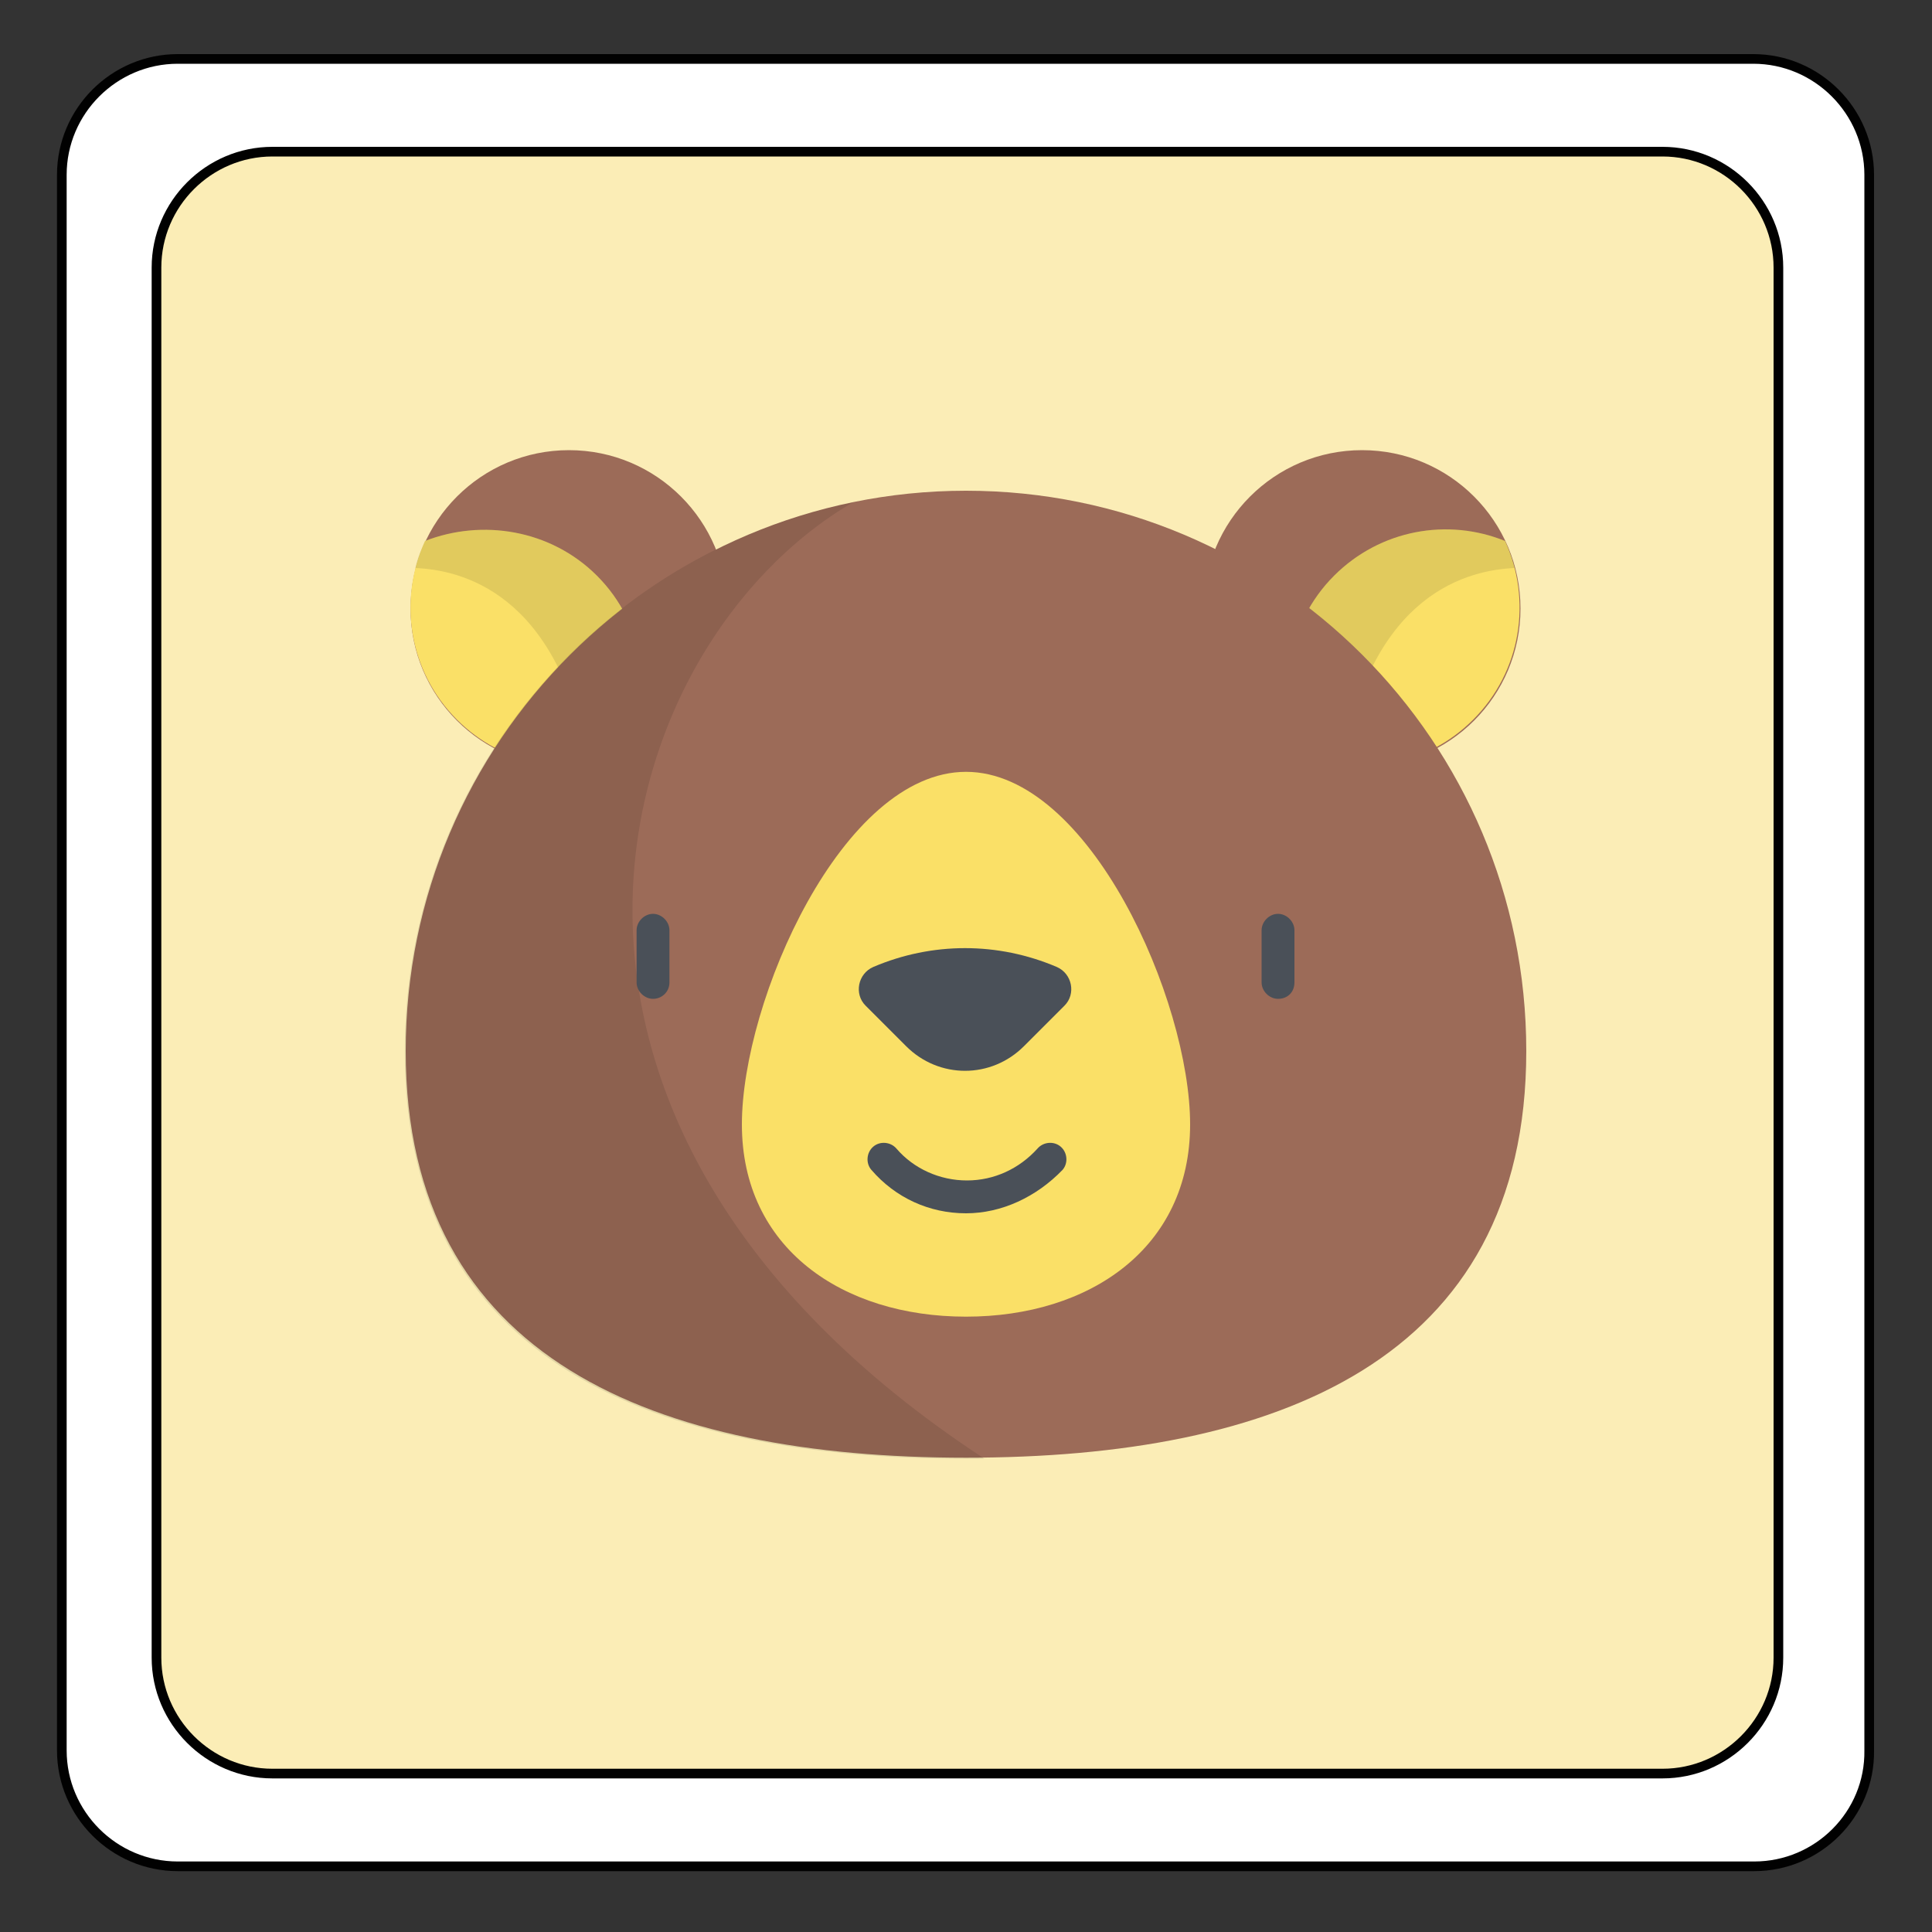 <?xml version="1.0" encoding="utf-8"?>
<!-- Generator: Adobe Illustrator 22.0.1, SVG Export Plug-In . SVG Version: 6.00 Build 0)  -->
<svg version="1.1" id="Calque_1" xmlns="http://www.w3.org/2000/svg" xmlns:xlink="http://www.w3.org/1999/xlink" x="0px" y="0px"
	 viewBox="0 0 200 200" style="enable-background:new 0 0 200 200;" xml:space="preserve">
<rect x="0" y="0" width="200" height="200" fill="#333333" stroke="none"/>
<style type="text/css">
	.st0{fill:#FFFFFF;}
	.st1{fill:#FBEDB6;}
	.st2{fill:none;stroke:#010101;stroke-miterlimit:10;}
	.st3{fill:#9C6B58;}
	.st4{fill:#FAE067;}
	.st5{opacity:0.1;fill:#010101;enable-background:new    ;}
	.st6{fill:#4A5058;}
</style>
<g id="XMLID_1_">
	<g>
		<path class="st0" d="M184.1,171.6V27.7c0-6.6-5.4-12-12-12H28.2c-6.6,0-12,5.4-12,12v143.9c0,6.6,5.4,12,12,12h143.9
			C178.7,183.6,184.1,178.2,184.1,171.6z M193.6,18.1v163.1c0,6.6-5.4,12-12,12H18.4c-6.6,0-12-5.4-12-12V18.1c0-6.6,5.4-12,12-12
			h163.1C188.2,6.1,193.6,11.5,193.6,18.1z"/>
		<path class="st1" d="M184.1,27.7v143.9c0,6.6-5.4,12-12,12H28.2c-6.6,0-12-5.4-12-12V27.7c0-6.6,5.4-12,12-12h143.9
			C178.7,15.7,184.1,21.1,184.1,27.7z"/>
	</g>
	<g>
		<path class="st2" d="M172.1,183.6H28.2c-6.6,0-12-5.4-12-12V27.7c0-6.6,5.4-12,12-12h143.9c6.6,0,12,5.4,12,12v143.9
			C184.1,178.2,178.7,183.6,172.1,183.6z"/>
		<path class="st2" d="M181.6,193.2H18.4c-6.6,0-12-5.4-12-12V18.1c0-6.6,5.4-12,12-12h163.1c6.6,0,12,5.4,12,12v163.1
			C193.6,187.8,188.2,193.2,181.6,193.2z"/>
	</g>
</g>
<circle class="st3" cx="58.9" cy="63" r="16.4"/>
<path class="st4" d="M61.8,59.6C57,54.8,49.9,53.7,44,56c-2.8,6.1-1.7,13.5,3.3,18.5c4.8,4.8,11.8,6,17.7,3.6
	C67.8,72.1,66.8,64.6,61.8,59.6z"/>
<path class="st5" d="M61.8,59.6C57,54.8,49.9,53.7,44,56c-0.4,0.9-0.8,1.8-1,2.8c4.6,0.2,14.8,2.4,17.9,20.4
	c1.4-0.2,2.8-0.5,4.1-1.1C67.8,72.1,66.8,64.6,61.8,59.6z"/>
<circle class="st3" cx="141" cy="63" r="16.4"/>
<path class="st4" d="M138.1,59.6c4.8-4.8,11.8-6,17.7-3.6c2.8,6.1,1.7,13.5-3.3,18.5c-4.8,4.8-11.8,6-17.7,3.6
	C132.1,72.1,133.1,64.6,138.1,59.6z"/>
<path class="st5" d="M138.1,59.6c4.8-4.8,11.8-6,17.7-3.6c0.4,0.9,0.8,1.8,1,2.8c-4.6,0.2-14.8,2.4-17.9,20.4
	c-1.4-0.2-2.8-0.5-4.1-1.1C132.1,72.1,133.1,64.6,138.1,59.6z"/>
<path class="st3" d="M158,108.8c0-32.1-26-58-58-58s-58,26-58,58s26,42.1,58,42.1S158,140.9,158,108.8z"/>
<path class="st5" d="M88.3,52c-26.5,5.4-46.4,28.8-46.4,56.9c0,32.1,26,42.1,58,42.1c0.7,0,1.3,0,2,0C48.3,115.9,62.9,66.8,88.3,52z
	"/>
<path class="st4" d="M123.2,116.4c0-12.8-10.4-36.5-23.2-36.5s-23.2,23.7-23.2,36.5s10.4,19.9,23.2,19.9S123.2,129.2,123.2,116.4z"
	/>
<g>
	<path class="st6" d="M109.4,100.1L109.4,100.1c-6.1-2.6-12.9-2.6-19,0l0,0c-1.6,0.7-2,2.8-0.8,4l4.2,4.2c3.4,3.4,8.8,3.4,12.2,0
		l4.2-4.2C111.4,102.9,111,100.8,109.4,100.1z"/>
	<path class="st6" d="M67.6,103.4c-0.9,0-1.7-0.8-1.7-1.7v-5.4c0-0.9,0.8-1.7,1.7-1.7c0.9,0,1.7,0.8,1.7,1.7v5.4
		C69.3,102.7,68.5,103.4,67.6,103.4z"/>
	<path class="st6" d="M132.3,103.4c-0.9,0-1.7-0.8-1.7-1.7v-5.4c0-0.9,0.8-1.7,1.7-1.7s1.7,0.8,1.7,1.7v5.4
		C134,102.7,133.3,103.4,132.3,103.4z"/>
	<path class="st6" d="M100,125.6c-3.8,0-7.3-1.6-9.8-4.5c-0.6-0.7-0.5-1.8,0.2-2.4c0.7-0.6,1.8-0.5,2.4,0.2c1.8,2.1,4.5,3.3,7.3,3.3
		s5.4-1.2,7.3-3.3c0.6-0.7,1.7-0.8,2.4-0.2c0.7,0.6,0.8,1.7,0.2,2.4C107.3,123.9,103.7,125.6,100,125.6z"/>
</g>
</svg>
